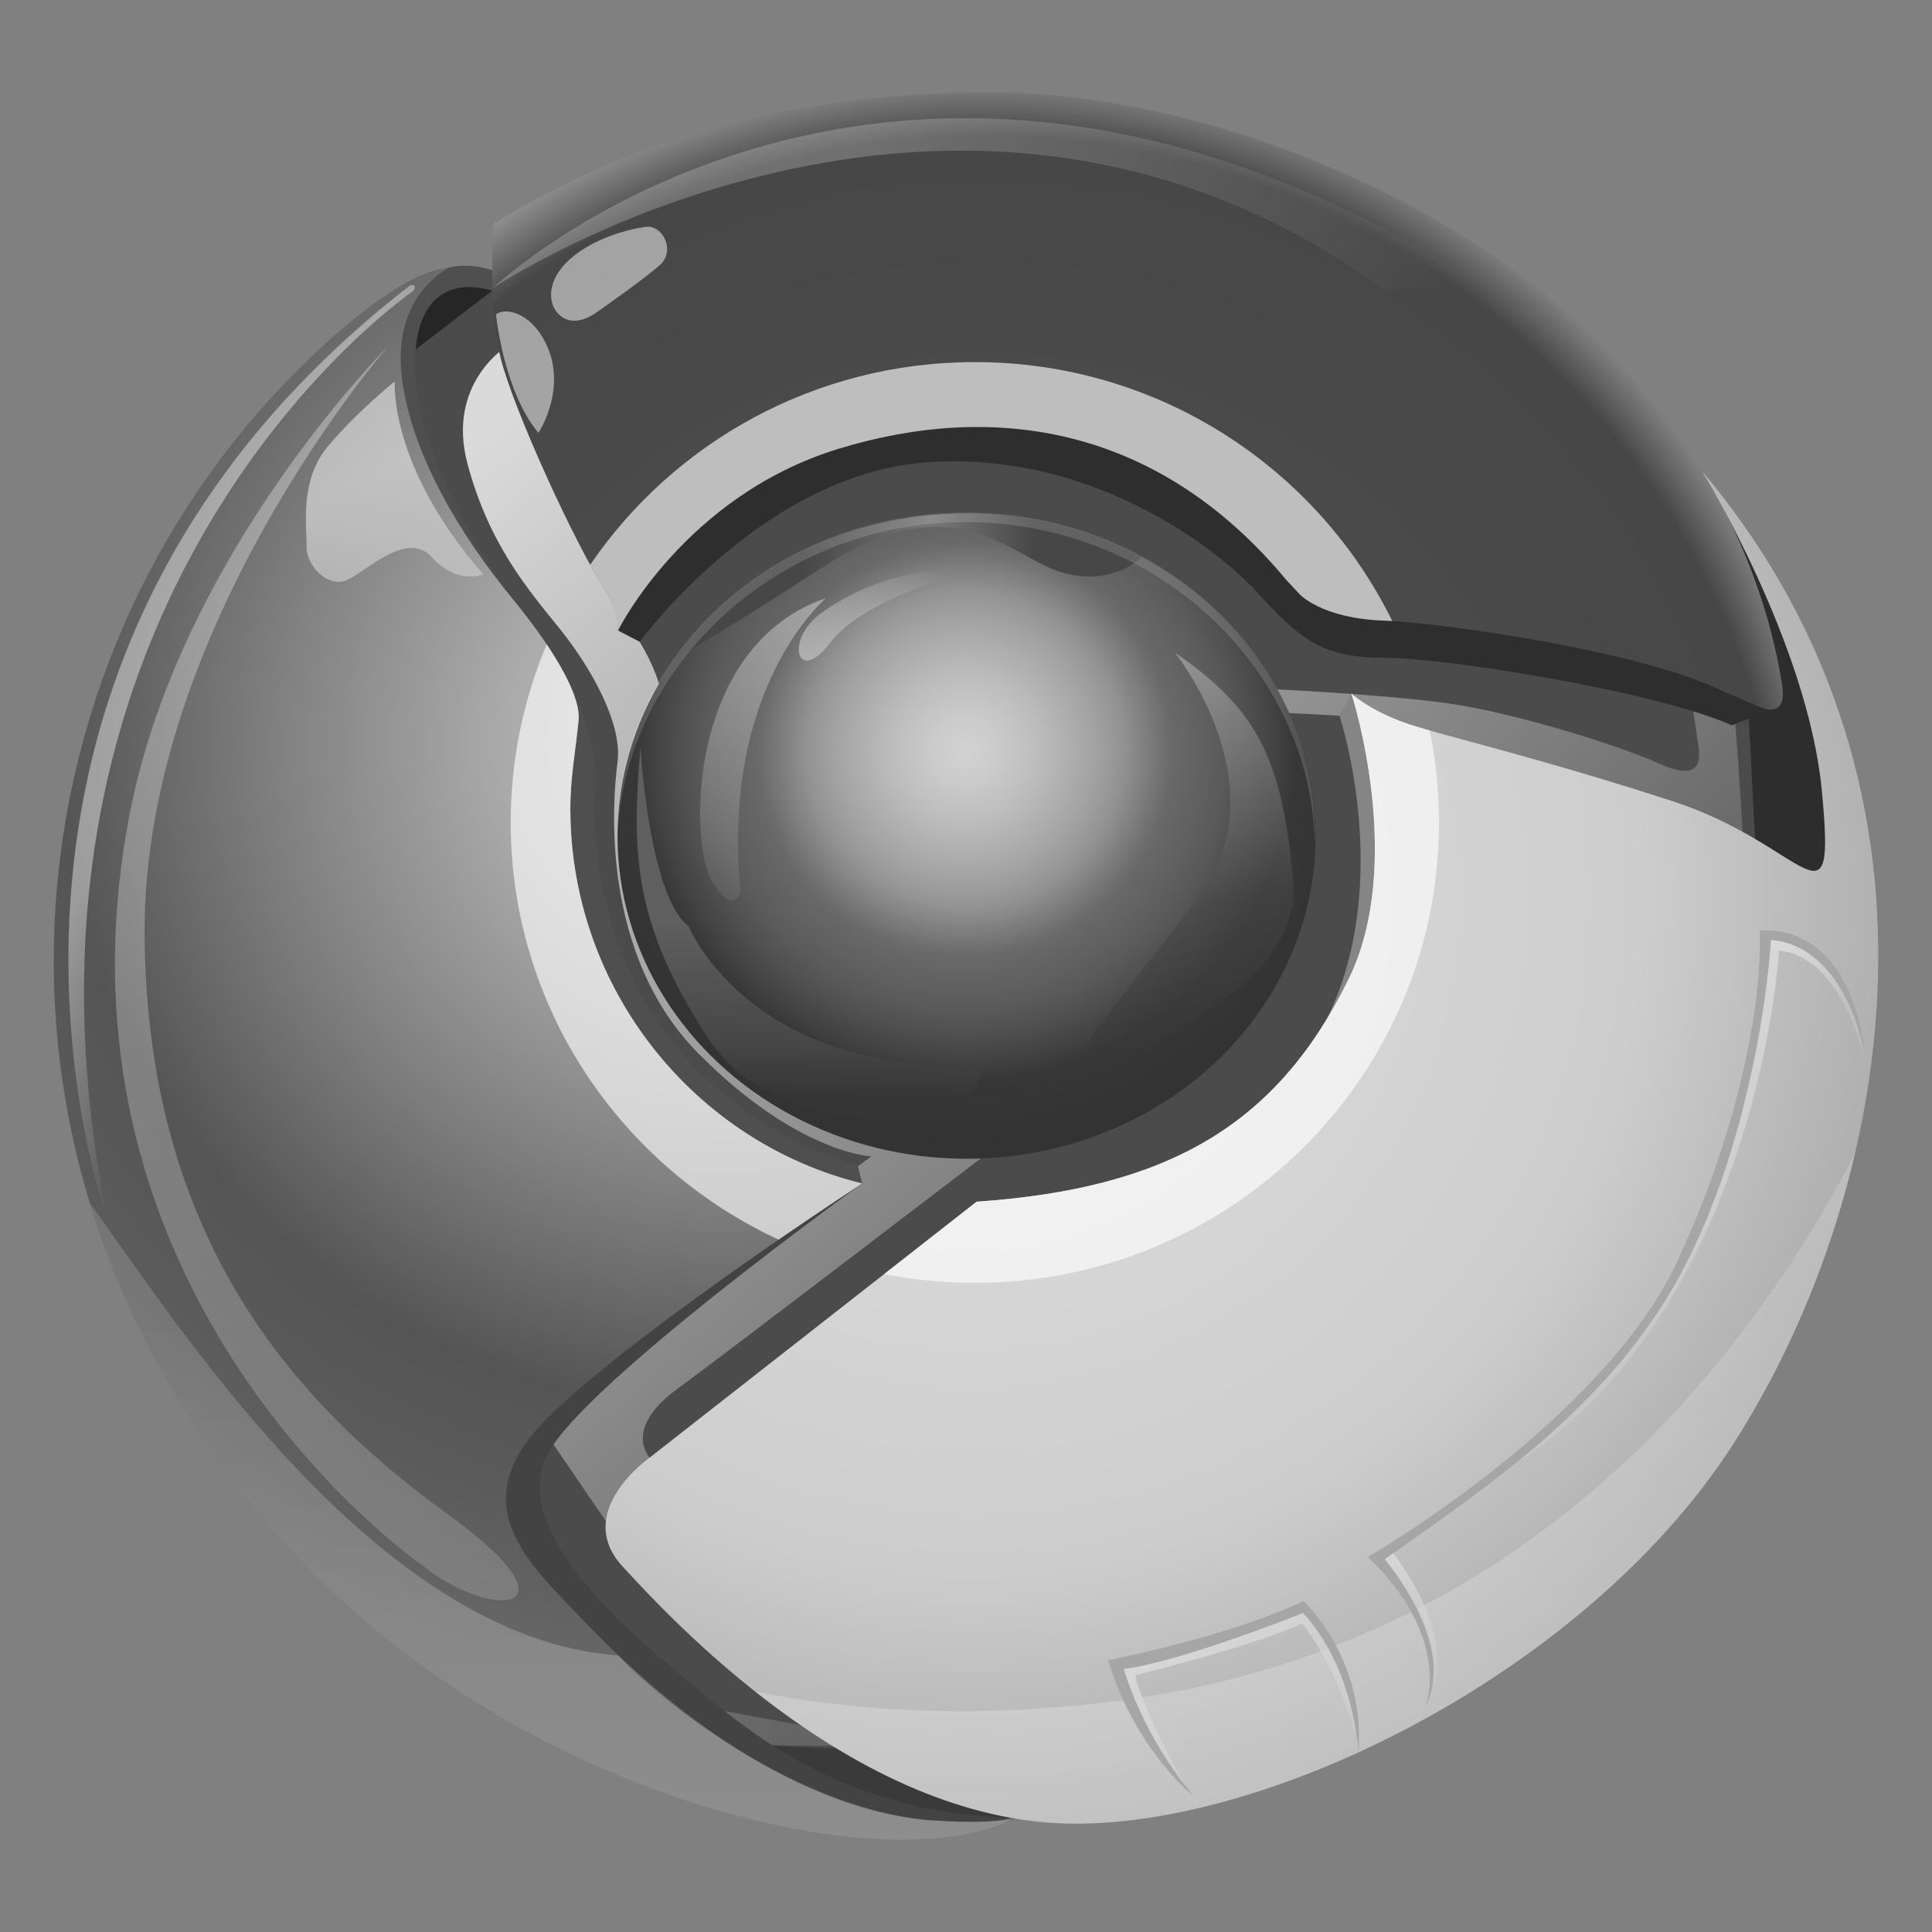 <?xml version="1.0" encoding="UTF-8" standalone="no"?>
<!-- Generator: Adobe Illustrator 14.0.0, SVG Export Plug-In . SVG Version: 6.00 Build 43363)  -->

<svg
   xmlns:dc="http://purl.org/dc/elements/1.1/"
   xmlns:cc="http://creativecommons.org/ns#"
   xmlns:rdf="http://www.w3.org/1999/02/22-rdf-syntax-ns#"
   xmlns:svg="http://www.w3.org/2000/svg"
   xmlns="http://www.w3.org/2000/svg"
   xmlns:xlink="http://www.w3.org/1999/xlink"
   xmlns:sodipodi="http://sodipodi.sourceforge.net/DTD/sodipodi-0.dtd"
   xmlns:inkscape="http://www.inkscape.org/namespaces/inkscape"
   version="1.1"
   id="Layer_1"
   x="0px"
   y="0px"
   width="256px"
   height="256px"
   viewBox="0 0 256 256"
   enable-background="new 0 0 256 256"
   xml:space="preserve"
   inkscape:version="0.48.2 r9819"
   sodipodi:docname="zbc-logo.svg"
   inkscape:export-filename="C:\Users\laurent\workspaces\chrome-extensions\zbc-theme\resources\images\zbc-logo-19.png"
   inkscape:export-xdpi="6.6796875"
   inkscape:export-ydpi="6.6796875"><rect x="0" y="0" width="256" height="256" fill="#808080" stroke="none"/><sodipodi:namedview
   pagecolor="#ffffff"
   bordercolor="#666666"
   borderopacity="1"
   objecttolerance="10"
   gridtolerance="10"
   guidetolerance="10"
   inkscape:pageopacity="0"
   inkscape:pageshadow="2"
   inkscape:window-width="1920"
   inkscape:window-height="1028"
   id="namedview236"
   showgrid="false"
   inkscape:zoom="0.921875"
   inkscape:cx="-41.220339"
   inkscape:cy="128"
   inkscape:window-x="-8"
   inkscape:window-y="-8"
   inkscape:window-maximized="1"
   inkscape:current-layer="Layer_1" /><defs
   id="defs238">
	
<radialGradient
   r="52.107"
   cy="-189.311"
   cx="383.824"
   gradientTransform="matrix(1,0,0,-1,-256,-90)"
   gradientUnits="userSpaceOnUse"
   id="radialGradient3349"
   xlink:href="#SVGID_4_"
   inkscape:collect="always" />
		
		
			<linearGradient
   gradientTransform="matrix(1,0,0,-1,-256,-90)"
   y2="-261.371"
   x2="427.235"
   y1="-144.038"
   x1="324.569"
   gradientUnits="userSpaceOnUse"
   id="SVGID_1_">
			<stop
   id="stop9"
   style="stop-color:#DED9D9"
   offset="0" />
			<stop
   id="stop11"
   style="stop-color:#6A6363"
   offset="1" />
		</linearGradient>
		
		
		
		
		
		
		
			<radialGradient
   gradientUnits="userSpaceOnUse"
   gradientTransform="matrix(1,0,0,-1,-256,-90)"
   r="175.052"
   cy="-188.48"
   cx="351.824"
   id="SVGID_2_">
			<stop
   id="stop26"
   style="stop-color:#8DDB92"
   offset="0.076" />
			<stop
   id="stop28"
   style="stop-color:#77CE7C"
   offset="0.163" />
			<stop
   id="stop30"
   style="stop-color:#3EAB45"
   offset="0.343" />
			<stop
   id="stop32"
   style="stop-color:#078A0F"
   offset="0.502" />
			<stop
   id="stop34"
   style="stop-color:#108C18"
   offset="0.581" />
			<stop
   id="stop36"
   style="stop-color:#28922F"
   offset="0.709" />
			<stop
   id="stop38"
   style="stop-color:#299230"
   offset="0.715" />
		</radialGradient>
		
		
		
		
		
			<radialGradient
   gradientUnits="userSpaceOnUse"
   gradientTransform="matrix(1,0,0,-1,-256,-90)"
   r="116.24"
   cy="-214.623"
   cx="386.726"
   id="SVGID_3_">
			<stop
   id="stop49"
   style="stop-color:#F60000"
   offset="0.616" />
			<stop
   id="stop51"
   style="stop-color:#E70505"
   offset="0.725" />
			<stop
   id="stop53"
   style="stop-color:#C41212"
   offset="0.917" />
			<stop
   id="stop55"
   style="stop-color:#DD7878"
   offset="1" />
		</radialGradient>
		
		
			<radialGradient
   gradientUnits="userSpaceOnUse"
   gradientTransform="matrix(1,0,0,-1,-256,-90)"
   r="52.107"
   cy="-189.311"
   cx="383.824"
   id="SVGID_4_">
			<stop
   id="stop60"
   style="stop-color:#B1DDF4"
   offset="0" />
			<stop
   id="stop62"
   style="stop-color:#A9D7F3"
   offset="0.074" />
			<stop
   id="stop64"
   style="stop-color:#93C7F1"
   offset="0.19" />
			<stop
   id="stop66"
   style="stop-color:#6EADEE"
   offset="0.333" />
			<stop
   id="stop68"
   style="stop-color:#5B9FEC"
   offset="0.4" />
			<stop
   id="stop70"
   style="stop-color:#0B85D1"
   offset="0.527" />
			<stop
   id="stop72"
   style="stop-color:#1375B3"
   offset="0.618" />
			<stop
   id="stop74"
   style="stop-color:#166FA8"
   offset="0.654" />
			<stop
   id="stop76"
   style="stop-color:#1E608B"
   offset="0.716" />
			<stop
   id="stop78"
   style="stop-color:#2B475C"
   offset="0.797" />
			<stop
   id="stop80"
   style="stop-color:#33383F"
   offset="0.842" />
			<stop
   id="stop82"
   style="stop-color:#363233"
   offset="1" />
		</radialGradient>
		
		
			<linearGradient
   gradientTransform="matrix(1,0,0,-1,-256,-90)"
   y2="-301.851"
   x2="311.811"
   y1="-168.968"
   x1="287.081"
   gradientUnits="userSpaceOnUse"
   id="SVGID_5_">
			<stop
   id="stop87"
   style="stop-color:#FFFFFF"
   offset="0" />
			<stop
   id="stop89"
   style="stop-color:#FFFFFF;stop-opacity:0.53"
   offset="1" />
		</linearGradient>
		
		
			<linearGradient
   gradientTransform="matrix(1,0,0,-1,-256,-90)"
   y2="-194.597"
   x2="321.565"
   y1="-153.93"
   x1="303.565"
   gradientUnits="userSpaceOnUse"
   id="SVGID_6_">
			<stop
   id="stop94"
   style="stop-color:#FFFFFF"
   offset="0" />
			<stop
   id="stop96"
   style="stop-color:#FFFFFF;stop-opacity:0.53"
   offset="0.517" />
		</linearGradient>
		
		
			<linearGradient
   gradientTransform="matrix(1,0,0,-1,-256,-90)"
   y2="-263.646"
   x2="329.189"
   y1="-367.646"
   x1="329.19"
   gradientUnits="userSpaceOnUse"
   id="SVGID_7_">
			<stop
   id="stop101"
   style="stop-color:#FFFFFF"
   offset="0" />
			<stop
   id="stop103"
   style="stop-color:#FFFFFF;stop-opacity:0.53"
   offset="1" />
		</linearGradient>
		
		
		
		
			<linearGradient
   gradientTransform="matrix(1,0,0,-1,-256,-90)"
   y2="-153.544"
   x2="436.268"
   y1="-116.29"
   x1="365.087"
   gradientUnits="userSpaceOnUse"
   id="SVGID_8_">
			<stop
   id="stop112"
   style="stop-color:#FFFFFF;stop-opacity:0.7"
   offset="0" />
			<stop
   id="stop114"
   style="stop-color:#FFFFFF;stop-opacity:0"
   offset="1" />
		</linearGradient>
		
		
			<linearGradient
   gradientTransform="matrix(1,0,0,-1,-256,-90)"
   y2="-194.752"
   x2="299.794"
   y1="-183.902"
   x1="279.062"
   gradientUnits="userSpaceOnUse"
   id="SVGID_9_">
			<stop
   id="stop119"
   style="stop-color:#FFFFFF;stop-opacity:0.7"
   offset="0" />
			<stop
   id="stop121"
   style="stop-color:#FFFFFF;stop-opacity:0"
   offset="1" />
		</linearGradient>
		
		
			<linearGradient
   gradientTransform="matrix(1,0,0,-1,-256,-90)"
   y2="-217.651"
   x2="356.908"
   y1="-164.501"
   x1="357.253"
   gradientUnits="userSpaceOnUse"
   id="SVGID_10_">
			<stop
   id="stop126"
   style="stop-color:#FFFFFF;stop-opacity:0.7"
   offset="0" />
			<stop
   id="stop128"
   style="stop-color:#FFFFFF;stop-opacity:0"
   offset="1" />
		</linearGradient>
		
		
			<linearGradient
   gradientTransform="matrix(1,0,0,-1,-256,-90)"
   y2="-168.758"
   x2="381.996"
   y1="-174.226"
   x1="360.128"
   gradientUnits="userSpaceOnUse"
   id="SVGID_11_">
			<stop
   id="stop133"
   style="stop-color:#FFFFFF;stop-opacity:0.7"
   offset="0" />
			<stop
   id="stop135"
   style="stop-color:#FFFFFF;stop-opacity:0"
   offset="1" />
		</linearGradient>
		
		
		
			<radialGradient
   gradientUnits="userSpaceOnUse"
   gradientTransform="matrix(1,0,0,-1,-256,-90)"
   r="125.99"
   cy="-208.978"
   cx="384.827"
   id="SVGID_12_">
			<stop
   id="stop142"
   style="stop-color:#FFE650"
   offset="0.182" />
			<stop
   id="stop144"
   style="stop-color:#FFDB00"
   offset="0.703" />
			<stop
   id="stop146"
   style="stop-color:#D5B319"
   offset="1" />
		</radialGradient>
		
		
		
			<linearGradient
   gradientTransform="matrix(1,0,0,-1,-256,-90)"
   y2="-263.646"
   x2="428.92"
   y1="-367.645"
   x1="428.92"
   gradientUnits="userSpaceOnUse"
   id="SVGID_13_">
			<stop
   id="stop159"
   style="stop-color:#FFFFFF"
   offset="0" />
			<stop
   id="stop161"
   style="stop-color:#FFFFFF;stop-opacity:0.53"
   offset="1" />
		</linearGradient>
		
		
			<linearGradient
   gradientTransform="matrix(1,0,0,-1,-256,-90)"
   y2="-167.167"
   x2="410.491"
   y1="-167.768"
   x1="341.971"
   gradientUnits="userSpaceOnUse"
   id="SVGID_14_">
			<stop
   id="stop166"
   style="stop-color:#29506B"
   offset="0" />
			<stop
   id="stop168"
   style="stop-color:#304D68"
   offset="0.068" />
			<stop
   id="stop170"
   style="stop-color:#424560"
   offset="0.164" />
			<stop
   id="stop172"
   style="stop-color:#613854"
   offset="0.277" />
			<stop
   id="stop174"
   style="stop-color:#673551"
   offset="0.297" />
			<stop
   id="stop176"
   style="stop-color:#4D7EBE"
   offset="0.551" />
			<stop
   id="stop178"
   style="stop-color:#633753"
   offset="0.746" />
			<stop
   id="stop180"
   style="stop-color:#29506B"
   offset="1" />
		</linearGradient>
		
		
		
			<linearGradient
   gradientTransform="matrix(1,0,0,-1,-256,-90)"
   y2="-172.395"
   x2="402.321"
   y1="-229.395"
   x1="415.987"
   gradientUnits="userSpaceOnUse"
   id="SVGID_15_">
			<stop
   id="stop187"
   style="stop-color:#343539"
   offset="0" />
			<stop
   id="stop189"
   style="stop-color:#29506B"
   offset="0.321" />
			<stop
   id="stop191"
   style="stop-color:#C7DD85"
   offset="1" />
		</linearGradient>
		
		
			<linearGradient
   gradientTransform="matrix(1,0,0,-1,-256,-90)"
   y2="-212.672"
   x2="363.617"
   y1="-235.295"
   x1="363.085"
   gradientUnits="userSpaceOnUse"
   id="SVGID_16_">
			<stop
   id="stop196"
   style="stop-color:#343539"
   offset="0" />
			<stop
   id="stop198"
   style="stop-color:#29506B"
   offset="0.321" />
			<stop
   id="stop200"
   style="stop-color:#496D4E"
   offset="1" />
		</linearGradient>
		
		
			<linearGradient
   gradientTransform="matrix(1,0,0,-1,-256,-90)"
   y2="-223.54"
   x2="499.53"
   y1="-215.04"
   x1="492.696"
   gradientUnits="userSpaceOnUse"
   id="SVGID_17_">
			<stop
   id="stop205"
   style="stop-color:#F4DD80"
   offset="0" />
			<stop
   id="stop207"
   style="stop-color:#F4DD80;stop-opacity:0.3"
   offset="1" />
		</linearGradient>
		
		
			<linearGradient
   gradientTransform="matrix(1,0,0,-1,-256,-90)"
   y2="-274.993"
   x2="467.195"
   y1="-206.562"
   x1="491.779"
   gradientUnits="userSpaceOnUse"
   id="SVGID_18_">
			<stop
   id="stop212"
   style="stop-color:#F4DD80"
   offset="0" />
			<stop
   id="stop214"
   style="stop-color:#F4DD80;stop-opacity:0.3"
   offset="1" />
		</linearGradient>
		
		
		
			<linearGradient
   gradientTransform="matrix(1,0,0,-1,-256,-90)"
   y2="-309.92"
   x2="445.418"
   y1="-293.002"
   x1="440.092"
   gradientUnits="userSpaceOnUse"
   id="SVGID_19_">
			<stop
   id="stop221"
   style="stop-color:#F4DD80"
   offset="0" />
			<stop
   id="stop223"
   style="stop-color:#F4DD80;stop-opacity:0.3"
   offset="1" />
		</linearGradient>
		
		
			<linearGradient
   gradientTransform="matrix(1,0,0,-1,-256,-90)"
   y2="-323.941"
   x2="426.151"
   y1="-303.734"
   x1="414.532"
   gradientUnits="userSpaceOnUse"
   id="SVGID_20_">
			<stop
   id="stop228"
   style="stop-color:#F4DD80"
   offset="0" />
			<stop
   id="stop230"
   style="stop-color:#F4DD80;stop-opacity:0.3"
   offset="1" />
		</linearGradient>
		
		
	<linearGradient
   y2="-323.941"
   x2="426.151"
   y1="-303.734"
   x1="414.532"
   gradientTransform="matrix(1,0,0,-1,-256,-90)"
   gradientUnits="userSpaceOnUse"
   id="linearGradient3471"
   xlink:href="#SVGID_20_"
   inkscape:collect="always" /><linearGradient
   y2="-309.92"
   x2="445.418"
   y1="-293.002"
   x1="440.092"
   gradientTransform="matrix(1,0,0,-1,-256,-90)"
   gradientUnits="userSpaceOnUse"
   id="linearGradient3474"
   xlink:href="#SVGID_19_"
   inkscape:collect="always" /><linearGradient
   y2="-274.993"
   x2="467.195"
   y1="-206.562"
   x1="491.779"
   gradientTransform="matrix(1,0,0,-1,-256,-90)"
   gradientUnits="userSpaceOnUse"
   id="linearGradient3478"
   xlink:href="#SVGID_18_"
   inkscape:collect="always" /><linearGradient
   y2="-223.54"
   x2="499.53"
   y1="-215.04"
   x1="492.696"
   gradientTransform="matrix(1,0,0,-1,-256,-90)"
   gradientUnits="userSpaceOnUse"
   id="linearGradient3481"
   xlink:href="#SVGID_17_"
   inkscape:collect="always" /><linearGradient
   y2="-212.672"
   x2="363.617"
   y1="-235.295"
   x1="363.085"
   gradientTransform="matrix(1,0,0,-1,-256,-90)"
   gradientUnits="userSpaceOnUse"
   id="linearGradient3484"
   xlink:href="#SVGID_16_"
   inkscape:collect="always" /><linearGradient
   y2="-172.395"
   x2="402.321"
   y1="-229.395"
   x1="415.987"
   gradientTransform="matrix(1,0,0,-1,-256,-90)"
   gradientUnits="userSpaceOnUse"
   id="linearGradient3487"
   xlink:href="#SVGID_15_"
   inkscape:collect="always" /><linearGradient
   y2="-167.167"
   x2="410.491"
   y1="-167.768"
   x1="341.971"
   gradientTransform="matrix(1,0,0,-1,-256,-90)"
   gradientUnits="userSpaceOnUse"
   id="linearGradient3491"
   xlink:href="#SVGID_14_"
   inkscape:collect="always" /><linearGradient
   y2="-263.646"
   x2="428.92"
   y1="-367.645"
   x1="428.92"
   gradientTransform="matrix(1,0,0,-1,-256,-90)"
   gradientUnits="userSpaceOnUse"
   id="linearGradient3494"
   xlink:href="#SVGID_13_"
   inkscape:collect="always" /><radialGradient
   r="125.99"
   cy="-208.978"
   cx="384.827"
   gradientTransform="matrix(1,0,0,-1,-256,-90)"
   gradientUnits="userSpaceOnUse"
   id="radialGradient3501"
   xlink:href="#SVGID_12_"
   inkscape:collect="always" /><linearGradient
   y2="-168.758"
   x2="381.996"
   y1="-174.226"
   x1="360.128"
   gradientTransform="matrix(1,0,0,-1,-256,-90)"
   gradientUnits="userSpaceOnUse"
   id="linearGradient3505"
   xlink:href="#SVGID_11_"
   inkscape:collect="always" /><linearGradient
   y2="-217.651"
   x2="356.908"
   y1="-164.501"
   x1="357.253"
   gradientTransform="matrix(1,0,0,-1,-256,-90)"
   gradientUnits="userSpaceOnUse"
   id="linearGradient3508"
   xlink:href="#SVGID_10_"
   inkscape:collect="always" /><linearGradient
   y2="-194.752"
   x2="299.794"
   y1="-183.902"
   x1="279.062"
   gradientTransform="matrix(1,0,0,-1,-256,-90)"
   gradientUnits="userSpaceOnUse"
   id="linearGradient3511"
   xlink:href="#SVGID_9_"
   inkscape:collect="always" /><linearGradient
   y2="-153.544"
   x2="436.268"
   y1="-116.29"
   x1="365.087"
   gradientTransform="matrix(1,0,0,-1,-256,-90)"
   gradientUnits="userSpaceOnUse"
   id="linearGradient3514"
   xlink:href="#SVGID_8_"
   inkscape:collect="always" /><linearGradient
   y2="-263.646"
   x2="329.189"
   y1="-367.646"
   x1="329.19"
   gradientTransform="matrix(1,0,0,-1,-256,-90)"
   gradientUnits="userSpaceOnUse"
   id="linearGradient3519"
   xlink:href="#SVGID_7_"
   inkscape:collect="always" /><linearGradient
   y2="-194.597"
   x2="321.565"
   y1="-153.93"
   x1="303.565"
   gradientTransform="matrix(1,0,0,-1,-256,-90)"
   gradientUnits="userSpaceOnUse"
   id="linearGradient3522"
   xlink:href="#SVGID_6_"
   inkscape:collect="always" /><linearGradient
   y2="-301.851"
   x2="311.811"
   y1="-168.968"
   x1="287.081"
   gradientTransform="matrix(1,0,0,-1,-256,-90)"
   gradientUnits="userSpaceOnUse"
   id="linearGradient3525"
   xlink:href="#SVGID_5_"
   inkscape:collect="always" /><radialGradient
   r="116.24"
   cy="-214.623"
   cx="386.726"
   gradientTransform="matrix(1,0,0,-1,-256,-90)"
   gradientUnits="userSpaceOnUse"
   id="radialGradient3529"
   xlink:href="#SVGID_3_"
   inkscape:collect="always" /><radialGradient
   r="175.052"
   cy="-188.48"
   cx="351.824"
   gradientTransform="matrix(1,0,0,-1,-256,-90)"
   gradientUnits="userSpaceOnUse"
   id="radialGradient3535"
   xlink:href="#SVGID_2_"
   inkscape:collect="always" /><linearGradient
   y2="-261.371"
   x2="427.235"
   y1="-144.038"
   x1="324.569"
   gradientTransform="matrix(1,0,0,-1,-256,-90)"
   gradientUnits="userSpaceOnUse"
   id="linearGradient3543"
   xlink:href="#SVGID_1_"
   inkscape:collect="always" /><linearGradient
   y2="-261.371"
   x2="427.235"
   y1="-144.038"
   x1="324.569"
   gradientTransform="matrix(1,0,0,-1,-256,-90)"
   gradientUnits="userSpaceOnUse"
   id="linearGradient3543-155"
   xlink:href="#SVGID_1_-170"
   inkscape:collect="always" /><linearGradient
   gradientTransform="matrix(1,0,0,-1,-256,-90)"
   y2="-261.371"
   x2="427.235"
   y1="-144.038"
   x1="324.569"
   gradientUnits="userSpaceOnUse"
   id="SVGID_1_-170">
			<stop
   id="stop4425"
   style="stop-color:#dadada"
   offset="0" />
			<stop
   id="stop4427"
   style="stop-color:#656565"
   offset="1" />
		</linearGradient>
		
		
		
		
		
		
		
			<linearGradient
   y2="-274.993"
   x2="467.195"
   y1="-206.562"
   x1="491.779"
   gradientTransform="matrix(1,0,0,-1,-256,-90)"
   gradientUnits="userSpaceOnUse"
   id="linearGradient3478-538"
   xlink:href="#SVGID_18_-810"
   inkscape:collect="always" /><linearGradient
   gradientTransform="matrix(1,0,0,-1,-256,-90)"
   y2="-274.993"
   x2="467.195"
   y1="-206.562"
   x1="491.779"
   gradientUnits="userSpaceOnUse"
   id="SVGID_18_-810">
			<stop
   id="stop4431"
   style="stop-color:#d9d9d9"
   offset="0" />
			<stop
   id="stop4433"
   style="stop-color:#d9d9d9;stop-opacity:0.3"
   offset="1" />
		</linearGradient>
		
		
		
			<radialGradient
   r="116.24"
   cy="-214.623"
   cx="386.726"
   gradientTransform="matrix(1,0,0,-1,-256,-90)"
   gradientUnits="userSpaceOnUse"
   id="radialGradient3529-438"
   xlink:href="#SVGID_3_-831"
   inkscape:collect="always" /><radialGradient
   gradientUnits="userSpaceOnUse"
   gradientTransform="matrix(1,0,0,-1,-256,-90)"
   r="116.24"
   cy="-214.623"
   cx="386.726"
   id="SVGID_3_-831">
			<stop
   id="stop4437"
   style="stop-color:#4a4a4a"
   offset="0.616" />
			<stop
   id="stop4439"
   style="stop-color:#494949"
   offset="0.725" />
			<stop
   id="stop4441"
   style="stop-color:#474747"
   offset="0.917" />
			<stop
   id="stop4443"
   style="stop-color:#969696"
   offset="1" />
		</radialGradient>
		
		
			<linearGradient
   y2="-323.941"
   x2="426.151"
   y1="-303.734"
   x1="414.532"
   gradientTransform="matrix(1,0,0,-1,-256,-90)"
   gradientUnits="userSpaceOnUse"
   id="linearGradient3471-939"
   xlink:href="#SVGID_20_-428"
   inkscape:collect="always" /><linearGradient
   gradientTransform="matrix(1,0,0,-1,-256,-90)"
   y2="-323.941"
   x2="426.151"
   y1="-303.734"
   x1="414.532"
   gradientUnits="userSpaceOnUse"
   id="SVGID_20_-428">
			<stop
   id="stop4447"
   style="stop-color:#d9d9d9"
   offset="0" />
			<stop
   id="stop4449"
   style="stop-color:#d9d9d9;stop-opacity:0.3"
   offset="1" />
		</linearGradient>
		
		
	<linearGradient
   y2="-167.167"
   x2="410.491"
   y1="-167.768"
   x1="341.971"
   gradientTransform="matrix(1,0,0,-1,-256,-90)"
   gradientUnits="userSpaceOnUse"
   id="linearGradient3491-609"
   xlink:href="#SVGID_14_-291"
   inkscape:collect="always" /><linearGradient
   gradientTransform="matrix(1,0,0,-1,-256,-90)"
   y2="-167.167"
   x2="410.491"
   y1="-167.768"
   x1="341.971"
   gradientUnits="userSpaceOnUse"
   id="SVGID_14_-291">
			<stop
   id="stop4453"
   style="stop-color:#474747"
   offset="0" />
			<stop
   id="stop4455"
   style="stop-color:#474747"
   offset="0.068" />
			<stop
   id="stop4457"
   style="stop-color:#474747"
   offset="0.164" />
			<stop
   id="stop4459"
   style="stop-color:#474747"
   offset="0.277" />
			<stop
   id="stop4461"
   style="stop-color:#474747"
   offset="0.297" />
			<stop
   id="stop4463"
   style="stop-color:#777777"
   offset="0.551" />
			<stop
   id="stop4465"
   style="stop-color:#474747"
   offset="0.746" />
			<stop
   id="stop4467"
   style="stop-color:#474747"
   offset="1" />
		</linearGradient>
		
		
		
			<radialGradient
   r="125.99"
   cy="-208.978"
   cx="384.827"
   gradientTransform="matrix(1,0,0,-1,-256,-90)"
   gradientUnits="userSpaceOnUse"
   id="radialGradient3501-726"
   xlink:href="#SVGID_12_-942"
   inkscape:collect="always" /><radialGradient
   gradientUnits="userSpaceOnUse"
   gradientTransform="matrix(1,0,0,-1,-256,-90)"
   r="125.99"
   cy="-208.978"
   cx="384.827"
   id="SVGID_12_-942">
			<stop
   id="stop4471"
   style="stop-color:#dcdcdc"
   offset="0.182" />
			<stop
   id="stop4473"
   style="stop-color:#cdcdcd"
   offset="0.703" />
			<stop
   id="stop4475"
   style="stop-color:#acacac"
   offset="1" />
		</radialGradient>
		
		
		
			<linearGradient
   y2="-263.646"
   x2="329.189"
   y1="-367.646"
   x1="329.19"
   gradientTransform="matrix(1,0,0,-1,-256,-90)"
   gradientUnits="userSpaceOnUse"
   id="linearGradient3519-544"
   xlink:href="#SVGID_7_-759"
   inkscape:collect="always" /><linearGradient
   gradientTransform="matrix(1,0,0,-1,-256,-90)"
   y2="-263.646"
   x2="329.189"
   y1="-367.646"
   x1="329.19"
   gradientUnits="userSpaceOnUse"
   id="SVGID_7_-759">
			<stop
   id="stop4479"
   style="stop-color:#ffffff"
   offset="0" />
			<stop
   id="stop4481"
   style="stop-color:#ffffff;stop-opacity:0.53"
   offset="1" />
		</linearGradient>
		
		
		
		
			<linearGradient
   y2="-194.752"
   x2="299.794"
   y1="-183.902"
   x1="279.062"
   gradientTransform="matrix(1,0,0,-1,-256,-90)"
   gradientUnits="userSpaceOnUse"
   id="linearGradient3511-184"
   xlink:href="#SVGID_9_-96"
   inkscape:collect="always" /><linearGradient
   gradientTransform="matrix(1,0,0,-1,-256,-90)"
   y2="-194.752"
   x2="299.794"
   y1="-183.902"
   x1="279.062"
   gradientUnits="userSpaceOnUse"
   id="SVGID_9_-96">
			<stop
   id="stop4485"
   style="stop-color:#ffffff;stop-opacity:0.7"
   offset="0" />
			<stop
   id="stop4487"
   style="stop-color:#ffffff;stop-opacity:0"
   offset="1" />
		</linearGradient>
		
		
			<linearGradient
   y2="-194.597"
   x2="321.565"
   y1="-153.93"
   x1="303.565"
   gradientTransform="matrix(1,0,0,-1,-256,-90)"
   gradientUnits="userSpaceOnUse"
   id="linearGradient3522-460"
   xlink:href="#SVGID_6_-934"
   inkscape:collect="always" /><linearGradient
   gradientTransform="matrix(1,0,0,-1,-256,-90)"
   y2="-194.597"
   x2="321.565"
   y1="-153.93"
   x1="303.565"
   gradientUnits="userSpaceOnUse"
   id="SVGID_6_-934">
			<stop
   id="stop4491"
   style="stop-color:#ffffff"
   offset="0" />
			<stop
   id="stop4493"
   style="stop-color:#ffffff;stop-opacity:0.53"
   offset="0.517" />
		</linearGradient>
		
		
			<radialGradient
   r="175.052"
   cy="-188.48"
   cx="351.824"
   gradientTransform="matrix(1,0,0,-1,-256,-90)"
   gradientUnits="userSpaceOnUse"
   id="radialGradient3535-729"
   xlink:href="#SVGID_2_-383"
   inkscape:collect="always" /><radialGradient
   gradientUnits="userSpaceOnUse"
   gradientTransform="matrix(1,0,0,-1,-256,-90)"
   r="175.052"
   cy="-188.48"
   cx="351.824"
   id="SVGID_2_-383">
			<stop
   id="stop4497"
   style="stop-color:#bbbbbb"
   offset="0.076" />
			<stop
   id="stop4499"
   style="stop-color:#ababab"
   offset="0.163" />
			<stop
   id="stop4501"
   style="stop-color:#7f7f7f"
   offset="0.343" />
			<stop
   id="stop4503"
   style="stop-color:#555555"
   offset="0.502" />
			<stop
   id="stop4505"
   style="stop-color:#5a5a5a"
   offset="0.581" />
			<stop
   id="stop4507"
   style="stop-color:#676767"
   offset="0.709" />
			<stop
   id="stop4509"
   style="stop-color:#676767"
   offset="0.715" />
		</radialGradient>
		
		
		
		
		
			<linearGradient
   y2="-263.646"
   x2="428.92"
   y1="-367.645"
   x1="428.92"
   gradientTransform="matrix(1,0,0,-1,-256,-90)"
   gradientUnits="userSpaceOnUse"
   id="linearGradient3494-687"
   xlink:href="#SVGID_13_-497"
   inkscape:collect="always" /><linearGradient
   gradientTransform="matrix(1,0,0,-1,-256,-90)"
   y2="-263.646"
   x2="428.92"
   y1="-367.645"
   x1="428.92"
   gradientUnits="userSpaceOnUse"
   id="SVGID_13_-497">
			<stop
   id="stop4513"
   style="stop-color:#ffffff"
   offset="0" />
			<stop
   id="stop4515"
   style="stop-color:#ffffff;stop-opacity:0.53"
   offset="1" />
		</linearGradient>
		
		
			<linearGradient
   y2="-172.395"
   x2="402.321"
   y1="-229.395"
   x1="415.987"
   gradientTransform="matrix(1,0,0,-1,-256,-90)"
   gradientUnits="userSpaceOnUse"
   id="linearGradient3487-343"
   xlink:href="#SVGID_15_-27"
   inkscape:collect="always" /><linearGradient
   gradientTransform="matrix(1,0,0,-1,-256,-90)"
   y2="-172.395"
   x2="402.321"
   y1="-229.395"
   x1="415.987"
   gradientUnits="userSpaceOnUse"
   id="SVGID_15_-27">
			<stop
   id="stop4519"
   style="stop-color:#353535"
   offset="0" />
			<stop
   id="stop4521"
   style="stop-color:#474747"
   offset="0.321" />
			<stop
   id="stop4523"
   style="stop-color:#cccccc"
   offset="1" />
		</linearGradient>
		
		
			<radialGradient
   r="52.107"
   cy="-189.311"
   cx="383.824"
   gradientTransform="matrix(1,0,0,-1,-256,-90)"
   gradientUnits="userSpaceOnUse"
   id="radialGradient3349-957"
   xlink:href="#SVGID_4_-413"
   inkscape:collect="always" />
		
		
			<radialGradient
   gradientUnits="userSpaceOnUse"
   gradientTransform="matrix(1,0,0,-1,-256,-90)"
   r="52.107"
   cy="-189.311"
   cx="383.824"
   id="SVGID_4_-413">
			<stop
   id="stop4527"
   style="stop-color:#d2d2d2"
   offset="0" />
			<stop
   id="stop4529"
   style="stop-color:#cccccc"
   offset="0.074" />
			<stop
   id="stop4531"
   style="stop-color:#bcbcbc"
   offset="0.19" />
			<stop
   id="stop4533"
   style="stop-color:#a2a2a2"
   offset="0.333" />
			<stop
   id="stop4535"
   style="stop-color:#939393"
   offset="0.4" />
			<stop
   id="stop4537"
   style="stop-color:#696969"
   offset="0.527" />
			<stop
   id="stop4539"
   style="stop-color:#5f5f5f"
   offset="0.618" />
			<stop
   id="stop4541"
   style="stop-color:#5b5b5b"
   offset="0.654" />
			<stop
   id="stop4543"
   style="stop-color:#515151"
   offset="0.716" />
			<stop
   id="stop4545"
   style="stop-color:#414141"
   offset="0.797" />
			<stop
   id="stop4547"
   style="stop-color:#373737"
   offset="0.842" />
			<stop
   id="stop4549"
   style="stop-color:#333333"
   offset="1" />
		</radialGradient>
		
		
			<linearGradient
   y2="-223.54"
   x2="499.53"
   y1="-215.04"
   x1="492.696"
   gradientTransform="matrix(1,0,0,-1,-256,-90)"
   gradientUnits="userSpaceOnUse"
   id="linearGradient3481-122"
   xlink:href="#SVGID_17_-560"
   inkscape:collect="always" /><linearGradient
   gradientTransform="matrix(1,0,0,-1,-256,-90)"
   y2="-223.54"
   x2="499.53"
   y1="-215.04"
   x1="492.696"
   gradientUnits="userSpaceOnUse"
   id="SVGID_17_-560">
			<stop
   id="stop4553"
   style="stop-color:#d9d9d9"
   offset="0" />
			<stop
   id="stop4555"
   style="stop-color:#d9d9d9;stop-opacity:0.3"
   offset="1" />
		</linearGradient>
		
		
			<linearGradient
   y2="-309.92"
   x2="445.418"
   y1="-293.002"
   x1="440.092"
   gradientTransform="matrix(1,0,0,-1,-256,-90)"
   gradientUnits="userSpaceOnUse"
   id="linearGradient3474-206"
   xlink:href="#SVGID_19_-31"
   inkscape:collect="always" /><linearGradient
   gradientTransform="matrix(1,0,0,-1,-256,-90)"
   y2="-309.92"
   x2="445.418"
   y1="-293.002"
   x1="440.092"
   gradientUnits="userSpaceOnUse"
   id="SVGID_19_-31">
			<stop
   id="stop4559"
   style="stop-color:#d9d9d9"
   offset="0" />
			<stop
   id="stop4561"
   style="stop-color:#d9d9d9;stop-opacity:0.3"
   offset="1" />
		</linearGradient>
		
		
			<linearGradient
   y2="-212.672"
   x2="363.617"
   y1="-235.295"
   x1="363.085"
   gradientTransform="matrix(1,0,0,-1,-256,-90)"
   gradientUnits="userSpaceOnUse"
   id="linearGradient3484-243"
   xlink:href="#SVGID_16_-470"
   inkscape:collect="always" /><linearGradient
   gradientTransform="matrix(1,0,0,-1,-256,-90)"
   y2="-212.672"
   x2="363.617"
   y1="-235.295"
   x1="363.085"
   gradientUnits="userSpaceOnUse"
   id="SVGID_16_-470">
			<stop
   id="stop4565"
   style="stop-color:#353535"
   offset="0" />
			<stop
   id="stop4567"
   style="stop-color:#474747"
   offset="0.321" />
			<stop
   id="stop4569"
   style="stop-color:#5f5f5f"
   offset="1" />
		</linearGradient>
		
		
			<linearGradient
   y2="-168.758"
   x2="381.996"
   y1="-174.226"
   x1="360.128"
   gradientTransform="matrix(1,0,0,-1,-256,-90)"
   gradientUnits="userSpaceOnUse"
   id="linearGradient3505-151"
   xlink:href="#SVGID_11_-485"
   inkscape:collect="always" /><linearGradient
   gradientTransform="matrix(1,0,0,-1,-256,-90)"
   y2="-168.758"
   x2="381.996"
   y1="-174.226"
   x1="360.128"
   gradientUnits="userSpaceOnUse"
   id="SVGID_11_-485">
			<stop
   id="stop4573"
   style="stop-color:#ffffff;stop-opacity:0.7"
   offset="0" />
			<stop
   id="stop4575"
   style="stop-color:#ffffff;stop-opacity:0"
   offset="1" />
		</linearGradient>
		
		
		
			<linearGradient
   y2="-217.651"
   x2="356.908"
   y1="-164.501"
   x1="357.253"
   gradientTransform="matrix(1,0,0,-1,-256,-90)"
   gradientUnits="userSpaceOnUse"
   id="linearGradient3508-128"
   xlink:href="#SVGID_10_-910"
   inkscape:collect="always" /><linearGradient
   gradientTransform="matrix(1,0,0,-1,-256,-90)"
   y2="-217.651"
   x2="356.908"
   y1="-164.501"
   x1="357.253"
   gradientUnits="userSpaceOnUse"
   id="SVGID_10_-910">
			<stop
   id="stop4579"
   style="stop-color:#ffffff;stop-opacity:0.7"
   offset="0" />
			<stop
   id="stop4581"
   style="stop-color:#ffffff;stop-opacity:0"
   offset="1" />
		</linearGradient>
		
		
			<linearGradient
   y2="-153.544"
   x2="436.268"
   y1="-116.29"
   x1="365.087"
   gradientTransform="matrix(1,0,0,-1,-256,-90)"
   gradientUnits="userSpaceOnUse"
   id="linearGradient3514-192"
   xlink:href="#SVGID_8_-968"
   inkscape:collect="always" /><linearGradient
   gradientTransform="matrix(1,0,0,-1,-256,-90)"
   y2="-153.544"
   x2="436.268"
   y1="-116.29"
   x1="365.087"
   gradientUnits="userSpaceOnUse"
   id="SVGID_8_-968">
			<stop
   id="stop4585"
   style="stop-color:#ffffff;stop-opacity:0.7"
   offset="0" />
			<stop
   id="stop4587"
   style="stop-color:#ffffff;stop-opacity:0"
   offset="1" />
		</linearGradient>
		
		
			<linearGradient
   y2="-301.851"
   x2="311.811"
   y1="-168.968"
   x1="287.081"
   gradientTransform="matrix(1,0,0,-1,-256,-90)"
   gradientUnits="userSpaceOnUse"
   id="linearGradient3525-258"
   xlink:href="#SVGID_5_-911"
   inkscape:collect="always" /><linearGradient
   gradientTransform="matrix(1,0,0,-1,-256,-90)"
   y2="-301.851"
   x2="311.811"
   y1="-168.968"
   x1="287.081"
   gradientUnits="userSpaceOnUse"
   id="SVGID_5_-911">
			<stop
   id="stop4591"
   style="stop-color:#ffffff"
   offset="0" />
			<stop
   id="stop4593"
   style="stop-color:#ffffff;stop-opacity:0.53"
   offset="1" />
		</linearGradient>
		
		
			</defs>
<circle
   style="fill:#4b4b4b"
   sodipodi:ry="109"
   sodipodi:rx="109"
   sodipodi:cy="126.26"
   sodipodi:cx="128.075"
   id="circle6"
   r="109"
   cy="126.26"
   cx="128.075" /><path
   inkscape:connector-curvature="0"
   style="fill:url(#linearGradient3543-155)"
   id="path13"
   d="m 67.243,45.813 c 0,0 -8.167,4.917 -5.292,15.667 2.875,10.75 8.125,16.75 12.25,21.875 4.125,5.125 8.292,12.542 7.625,17.625 -0.667,5.083 -2.375,25.419 10.75,38.647 13.125,13.227 22.875,13.602 22.875,13.602 l -3.25,2.375 -40.597,33.256 11.472,16.787 27.833,23.832 -19.833,-3.666 -1.417,5.25 28.917,0.416 -12,-19.5 -20.5,-18.832 c 0,0 -3.584,-3.793 3.583,-9.043 7.167,-5.25 42.167,-32.043 42.167,-32.043 L 170.659,94.48 c 0,0 3.125,0.125 9,0.5 5.875,0.375 51.542,20.75 51.542,20.75 0,0 -0.778,-15.379 -1.542,-22.75 -0.316,-3.062 0.979,-2.7 2.834,1.667 1.854,4.366 0.75,12 0.75,12 l -1.25,-17.333 -6.917,-9.333 -1.75,8 c 0,0 1.375,8.125 1.75,11.125 0.375,3 -1,4 -5.375,2 -4.375,-2 -18.875,-6.75 -28.5,-8 -9.625,-1.25 -24.375,-1.875 -24.375,-1.875 l -75,1 -4,2.917 c 0,0 0.937,-3.438 -3.063,-10.104 -4,-6.666 -17.52,-39.231 -17.52,-39.231 z" /><path
   style="fill:#4f4f4f"
   inkscape:connector-curvature="0"
   id="path15"
   d="m 74.794,89.323 c 0,0 4.563,8.094 4.094,14.469 -0.437,5.938 -0.813,31.187 23.188,45.562 6.234,3.734 11.599,5.156 11.599,5.156 l 0.568,2.303 -13.979,1.104 -35.188,-34.937 0.375,-28.25 5.125,-5.5 2.75,-0.625 1.468,0.718 z" /><path
   style="fill:#3a3a3a"
   inkscape:connector-curvature="0"
   id="path17"
   d="m 99.409,231.063 c 0,0 11.5,1 16.25,0.5 4.75,-0.5 23.583,5.5 23.583,5.5 0,0 -2.751,4.138 -8.667,5.109 -5.917,0.975 -36.583,-7.525 -36.583,-7.525 l 5.417,-3.584 z" /><path
   style="fill:#434343"
   inkscape:connector-curvature="0"
   id="path19"
   d="m 114.243,156.813 c 0,0 -36.739,26.406 -41.667,35.834 -4.928,9.429 8.499,21.668 17.083,28.834 8.584,7.166 21.167,18.873 44.792,19.373 0,0 -15.625,4.875 -39.125,-4.125 -23.5,-9 -49.75,-59 -49.75,-59 l 68.667,-20.916 z" /><polygon
   style="fill:#262626"
   id="polygon21"
   points="65.258,38.479 54.201,46.979 53.076,39.979 61.576,36.854 " /><path
   style="fill:#4f4f4f"
   inkscape:connector-curvature="0"
   id="path23"
   d="m 65.451,35.896 c 0,0 -5.917,-2.458 -10,1.917 -4.083,4.375 -6.041,22 11.792,40.5 0,0 -12.584,-16.998 -12.25,-30.5 0.333,-13.5 10.833,-9.083 10.833,-9.083 l -0.375,-2.834 z" /><path
   inkscape:connector-curvature="0"
   style="fill:url(#radialGradient3535-729)"
   id="path40"
   d="m 122.201,241.104 c -20.125,-2.125 -38,-19.125 -45,-26.5 -7,-7.375 -16.25,-15.25 -4.625,-26.75 11.625,-11.5 41.667,-31.041 41.667,-31.041 l 0,0 c -22.215,-5.442 -38.668,-25.774 -38.668,-49.667 0,-4.174 0.718,-7.782 1.095,-11.76 C 76.909,92.855 74.701,87.605 67.826,79.23 60.951,70.855 54.55,60.185 53.263,50.167 51.825,38.979 59.534,35.479 59.534,35.479 c -6.541,0.25 -17.958,11.5 -17.958,11.5 -33.75,31.75 -45.667,84.667 -22.333,130.667 23.332,46 66.333,61.166 86.833,64.834 20.5,3.666 28.375,-1.627 28.375,-1.627 -3.751,1.063 -12.25,0.251 -12.25,0.251 z" /><path
   style="fill:#858585"
   inkscape:connector-curvature="0"
   id="path42"
   d="m 238.139,114.566 0,0 c 5.396,3.643 6.938,4.414 5.438,-10.586 -1.5,-15 -15.125,-36.5 -15.125,-36.5 l 0.029,0.145 c 4.205,7.844 11.629,23.352 12.93,37.189 0.991,10.561 0.362,11.776 -3.272,9.752 z" /><path
   style="fill:#2d2d2d"
   inkscape:connector-curvature="0"
   id="path44"
   d="m 231.075,82.604 2,38.75 h 13.25 c 0,0 4.5,-25.25 -21.25,-58.25 l 6,19.5 z" /><path
   style="fill:#2e2e2e"
   inkscape:connector-curvature="0"
   id="path46"
   d="m 81.887,83.542 2.875,1.5 c 0,0 15.979,-21.896 37.48,-23.729 21.5,-1.833 38.499,10.833 44.166,17 5.667,6.167 8.501,8.833 16.834,8.833 8.333,0 36.138,4.457 46.221,8.957 L 235.541,93.762 205.408,65.313 103.243,39.979 81.887,83.542 z" /><path
   inkscape:connector-curvature="0"
   style="fill:url(#radialGradient3529-438)"
   id="path57"
   d="m 81.887,83.542 c 0,0 8.813,-17.813 29.188,-24.063 20.375,-6.25 42.25,-3.25 59.375,17.375 l 1.75,1.875 c 0,0 2.875,3.188 11.063,3.5 8.188,0.312 34.313,4.083 44.979,9.333 l 5.041,2.167 c 0,0 3.541,1.625 2.875,-2.792 -0.666,-4.417 -3.932,-24.363 -21.583,-42.958 -21.833,-23 -57.25,-36 -84.25,-35.75 -27,0.25 -47.583,6.75 -64.917,17.417 0,0 -0.833,10.75 0.917,17.75 1.75,7 10.083,25.167 14.083,31.167 0.001,0 1.594,2.291 1.479,4.979 z" /><ellipse
   sodipodi:ry="42.75"
   sodipodi:rx="46.25"
   sodipodi:cy="110.792"
   sodipodi:cx="128.075"
   style="fill:url(#radialGradient3349-957)"
   id="ellipse84"
   ry="42.75"
   rx="46.25"
   cy="110.792"
   cx="128.075" /><path
   inkscape:connector-curvature="0"
   style="opacity:0.32;fill:url(#linearGradient3525-258)"
   id="path91"
   d="m 51.493,45.813 c 0,0 -32.666,37.333 -32.334,78.166 0.328,40.234 19.917,62 40.167,76.666 18.39,13.32 5.667,14.168 -3.5,6.668 0,0 -51.015,-35.127 -38.667,-99.333 6.668,-34.667 34.334,-62.167 34.334,-62.167 z"
   enable-background="new    " /><path
   inkscape:connector-curvature="0"
   style="opacity:0.5;fill:url(#linearGradient3522-460)"
   id="path98"
   d="m 64.055,76.104 c 0,0 -3.5,1.438 -6.813,-2.25 -3.313,-3.688 -8.688,1.875 -11.25,3 -2.562,1.125 -5.438,-1.938 -5.375,-4.438 0.063,-2.5 -1,-8.688 2.813,-13.25 3.813,-4.562 8.875,-8.625 8.875,-8.625 0,0 -0.834,11.251 11.75,25.563 z"
   enable-background="new    " /><path
   inkscape:connector-curvature="0"
   style="opacity:0.3;fill:url(#linearGradient3519-544)"
   id="path105"
   d="m 11.928,159.467 c 1.869,6.135 4.289,12.215 7.314,18.18 23.332,46 66.333,61.166 86.833,64.834 20.5,3.666 28.375,-1.627 28.375,-1.627 -3.75,1.063 -12.25,0.25 -12.25,0.25 -16.375,-1.875 -33.292,-14.375 -40.292,-21.75 -0.007,-0.008 4.75,4.125 0,0 -32.353,-2.27 -58.98,-44.915 -69.98,-59.887 z"
   enable-background="new    " /><path
   style="opacity:0.5;fill:#ffffff"
   inkscape:connector-curvature="0"
   id="path107"
   d="m 71.346,57.354 c 0,0 4,-6 0.875,-12.063 -2.152,-4.177 -5.5,-4.5 -6.5,-3.625 0,0.001 1,10.188 5.625,15.688"
   enable-background="new    " /><path
   style="opacity:0.5;fill:#ffffff"
   inkscape:connector-curvature="0"
   id="path109"
   d="m 79.159,41.313 c 0,0 6.084,-4.25 8.25,-6.167 2.168,-1.917 0.418,-5.417 -1.916,-5.083 -2.334,0.334 -7.5,1.625 -10.625,4.917 -2.49,2.624 -2.271,5.604 -0.521,6.938 1.75,1.334 3.896,0.061 4.812,-0.605 z"
   enable-background="new    " /><path
   inkscape:connector-curvature="0"
   style="opacity:0.32;fill:url(#linearGradient3514-192)"
   id="path116"
   d="m 183.492,38.479 c -56.75,-41.5 -118.243,-0.275 -118.243,-0.275 0,0 52.743,-50.225 130.493,-0.725 l -12.25,1 z"
   enable-background="new    " /><path
   inkscape:connector-curvature="0"
   style="opacity:0.6;fill:url(#linearGradient3511-184)"
   id="path123"
   d="M 54.952,38.071 C 54.935,37.587 54.284,37.855 54.284,37.855 -12.341,89.48 14.346,162.042 14.346,162.042 -2.841,78.229 54.502,38.745 54.502,38.745 c 0,0 0.465,-0.221 0.45,-0.674 z"
   enable-background="new    " /><path
   inkscape:connector-curvature="0"
   style="opacity:0.6;fill:url(#linearGradient3508-128)"
   id="path130"
   d="m 109.493,79.229 c 0,0 -14,11.625 -11.375,38.75 0,0 -0.688,3.688 -3.75,-1.125 -3.062,-4.813 -3.5,-31.25 15.125,-37.625 z"
   enable-background="new    " /><path
   inkscape:connector-curvature="0"
   style="opacity:0.6;fill:url(#linearGradient3505-151)"
   id="path137"
   d="m 128.118,75.854 c 0,0 -13.625,3.375 -18.063,9.25 -4.438,5.875 -6.167,-0.313 -1.229,-3.875 4.938,-3.562 12.292,-6.375 19.292,-5.375 z"
   enable-background="new    " /><path
   style="fill:#858585"
   inkscape:connector-curvature="0"
   id="path139"
   d="m 179.117,91.854 -1.625,3 c 0,0 9.333,27.958 -6.084,47.125 l 2.479,0.354 11,-21 1,-21.667 -6.77,-7.812 z" /><path
   inkscape:connector-curvature="0"
   style="fill:url(#radialGradient3501-726)"
   id="path148"
   d="m 129.408,159.229 -43.333,33.918 c 0,0 -10.251,7.166 -3.583,14.416 6.666,7.25 29.333,31.666 56.083,33.916 26.75,2.25 71,-19 91,-50 20,-31 32.5,-85.499 -4,-128.999 0,0 14.001,22.833 15.834,42.333 1.833,19.5 -1.834,7.166 -19.834,1.333 -18,-5.833 -30.333,-8.667 -34.833,-10.167 -4.5,-1.5 -7.042,-3.5 -7.667,-4.063 0,0 7.229,22.302 -0.375,37.813 -9.5,19.375 -23.959,27.75 -49.292,29.5 z" /><g
   style="opacity:0.64"
   id="g150">
			<path
   style="fill:#ffffff"
   inkscape:connector-curvature="0"
   id="path152"
   d="m 103.169,164.258 c 6.383,-4.395 11.073,-7.445 11.073,-7.445 -22.215,-5.442 -38.668,-25.774 -38.668,-49.667 0,-4.174 0.718,-7.782 1.095,-11.76 0.175,-1.84 -0.956,-5.125 -4.223,-9.996 -3.071,7.257 -4.771,15.226 -4.771,23.59 0,24.467 14.531,45.559 35.494,55.278 z" />
			<path
   style="fill:#ffffff"
   inkscape:connector-curvature="0"
   id="path154"
   d="M 184.486,82.295 C 174.507,61.981 153.492,47.98 129.173,47.98 c -21.213,0 -39.918,10.655 -50.974,26.863 0.817,1.487 1.569,2.76 2.208,3.72 0,0 1.563,2.229 1.479,4.979 0,0 8.813,-17.813 29.188,-24.063 20.375,-6.25 42.25,-3.25 59.375,17.375 l 1.75,1.875 c 0,0 2.875,3.188 11.063,3.5 0.369,0.015 0.787,0.038 1.224,0.066 z" />
			<path
   style="fill:#ffffff"
   inkscape:connector-curvature="0"
   id="path156"
   d="m 179.075,91.917 c 0,0 7.229,22.302 -0.375,37.812 -9.5,19.375 -23.959,27.75 -49.292,29.5 l -12.238,9.58 c 3.883,0.762 7.896,1.17 12.004,1.17 33.967,0 61.5,-27.311 61.5,-60.999 0,-4.174 -0.425,-8.249 -1.229,-12.187 -1.08,-0.307 -1.998,-0.579 -2.703,-0.813 -4.5,-1.501 -7.042,-3.501 -7.667,-4.063 z" />
		</g><path
   inkscape:connector-curvature="0"
   style="opacity:0.3;fill:url(#linearGradient3494-687)"
   id="path163"
   d="m 229.575,191.479 c 6.829,-10.584 12.78,-23.908 16.208,-38.598 -15.189,29.146 -45.028,66.418 -99.775,72.766 -17.174,1.99 -32.454,1.158 -45.951,-1.514 10.27,8.127 23.77,16.105 38.518,17.346 26.75,2.25 71,-19 91,-50 z"
   enable-background="new    " /><path
   inkscape:connector-curvature="0"
   style="fill:url(#linearGradient3491-609)"
   id="path182"
   d="m 89.583,87.094 c 0.742,-0.339 4.361,-2.203 19.41,-11.927 17.667,-11.417 24.833,-1.333 31.667,0.667 6.834,2 10.583,-2 10.583,-2 0,0 -0.095,-0.066 -0.265,-0.176 -6.754,-3.567 -14.567,-5.616 -22.902,-5.616 -16.059,0 -30.201,7.567 -38.493,19.052 z" /><path
   style="opacity:0.15;fill:#ffffff"
   inkscape:connector-curvature="0"
   id="path184"
   d="m 127.999,69.188 c 25.181,0 45.646,19.332 46.222,42.479 0.01,-0.333 0.027,-0.665 0.027,-1 0,-23.61 -20.707,-42.75 -46.25,-42.75 -25.543,0 -46.25,19.14 -46.25,42.75 0,0.335 0.02,0.667 0.027,1 0.578,-23.147 21.044,-42.479 46.224,-42.479 z"
   enable-background="new    " /><path
   inkscape:connector-curvature="0"
   style="opacity:0.6;fill:url(#linearGradient3487-343)"
   id="path193"
   d="m 155.688,86.479 c 0,0 14,17.5 3.334,32 -10.668,14.5 -15.502,18.833 -16.168,23.667 0,0 30,-9.168 28.5,-25.5 -1.5,-16.333 -4.833,-22.667 -15.666,-30.167"
   enable-background="new    " /><path
   inkscape:connector-curvature="0"
   style="fill:url(#linearGradient3484-243)"
   id="path202"
   d="m 84.864,98.979 c 0,0 1.125,19.75 6.375,23.75 0,0 8.208,20.16 39.542,18.326 l -3.042,5.674 c 0,0 -23.75,6.25 -33.875,-9.125 -10.125,-15.375 -10.125,-25 -9,-38.625 z" /><path
   inkscape:connector-curvature="0"
   style="fill:url(#linearGradient3481-122)"
   id="path209"
   d="m 247.033,140.166 c 0,0 -3.25,-14.64 -12.469,-14.234 l 0.094,-1.391 c 0,0.001 9.625,-0.749 12.375,15.625 z" /><path
   inkscape:connector-curvature="0"
   style="fill:url(#linearGradient3478-538)"
   id="path216"
   d="m 234.564,125.932 h 1.156 c -0.779,11.214 -6.832,50.207 -35.229,68.214 10e-4,0 30.198,-20.964 34.073,-68.214 z" /><path
   style="fill:#a6a6a6"
   inkscape:connector-curvature="0"
   id="path218"
   d="m 188.91,226.063 c 0,0 3.582,-9 -7.668,-19.75 0,0 31.25,-18 41.084,-39.334 9.832,-21.332 11.166,-38 10.832,-43.666 0,0 11.75,-1.896 14,16.478 0,0 -2.375,-14.375 -12.5,-15.25 0,0 -1.461,25.083 -12.125,44.563 -9.375,17.125 -24.75,27.375 -39,37.5 0,0 9.627,10.916 5.377,19.459 z" /><path
   inkscape:connector-curvature="0"
   style="fill:url(#linearGradient3474-206)"
   id="path225"
   d="m 184.596,205.822 c 0,0 8.625,10.531 4.969,18.719 0,0 2.781,-6.688 -6.063,-17.938 l 1.094,-0.781 z" /><path
   inkscape:connector-curvature="0"
   style="fill:url(#linearGradient3471-939)"
   id="path232"
   d="m 157.033,236.604 c 0,0 -5.625,-10 -6.625,-14.625 0,0 16.25,-4 22.125,-6.875 0,0 4.125,4.75 7,14.5 0,0 0.125,-9.25 -6.875,-16.5 l -24.75,7.75 c 0,0 5.75,12.375 9.125,15.75 z" /><path
   style="fill:#a6a6a6"
   inkscape:connector-curvature="0"
   id="path234"
   d="m 158.242,238.063 c 0,0 -7.75,-5.998 -11.416,-18.082 0,0 15.666,-3.002 25.916,-7.834 0,0 8.25,7.75 7.25,19.916 0,0 -0.5,-10.916 -7.334,-18.332 0,0 -16.25,6.498 -23.75,7.416 0,-0.001 2.418,8.833 9.334,16.916 z" />
</svg>